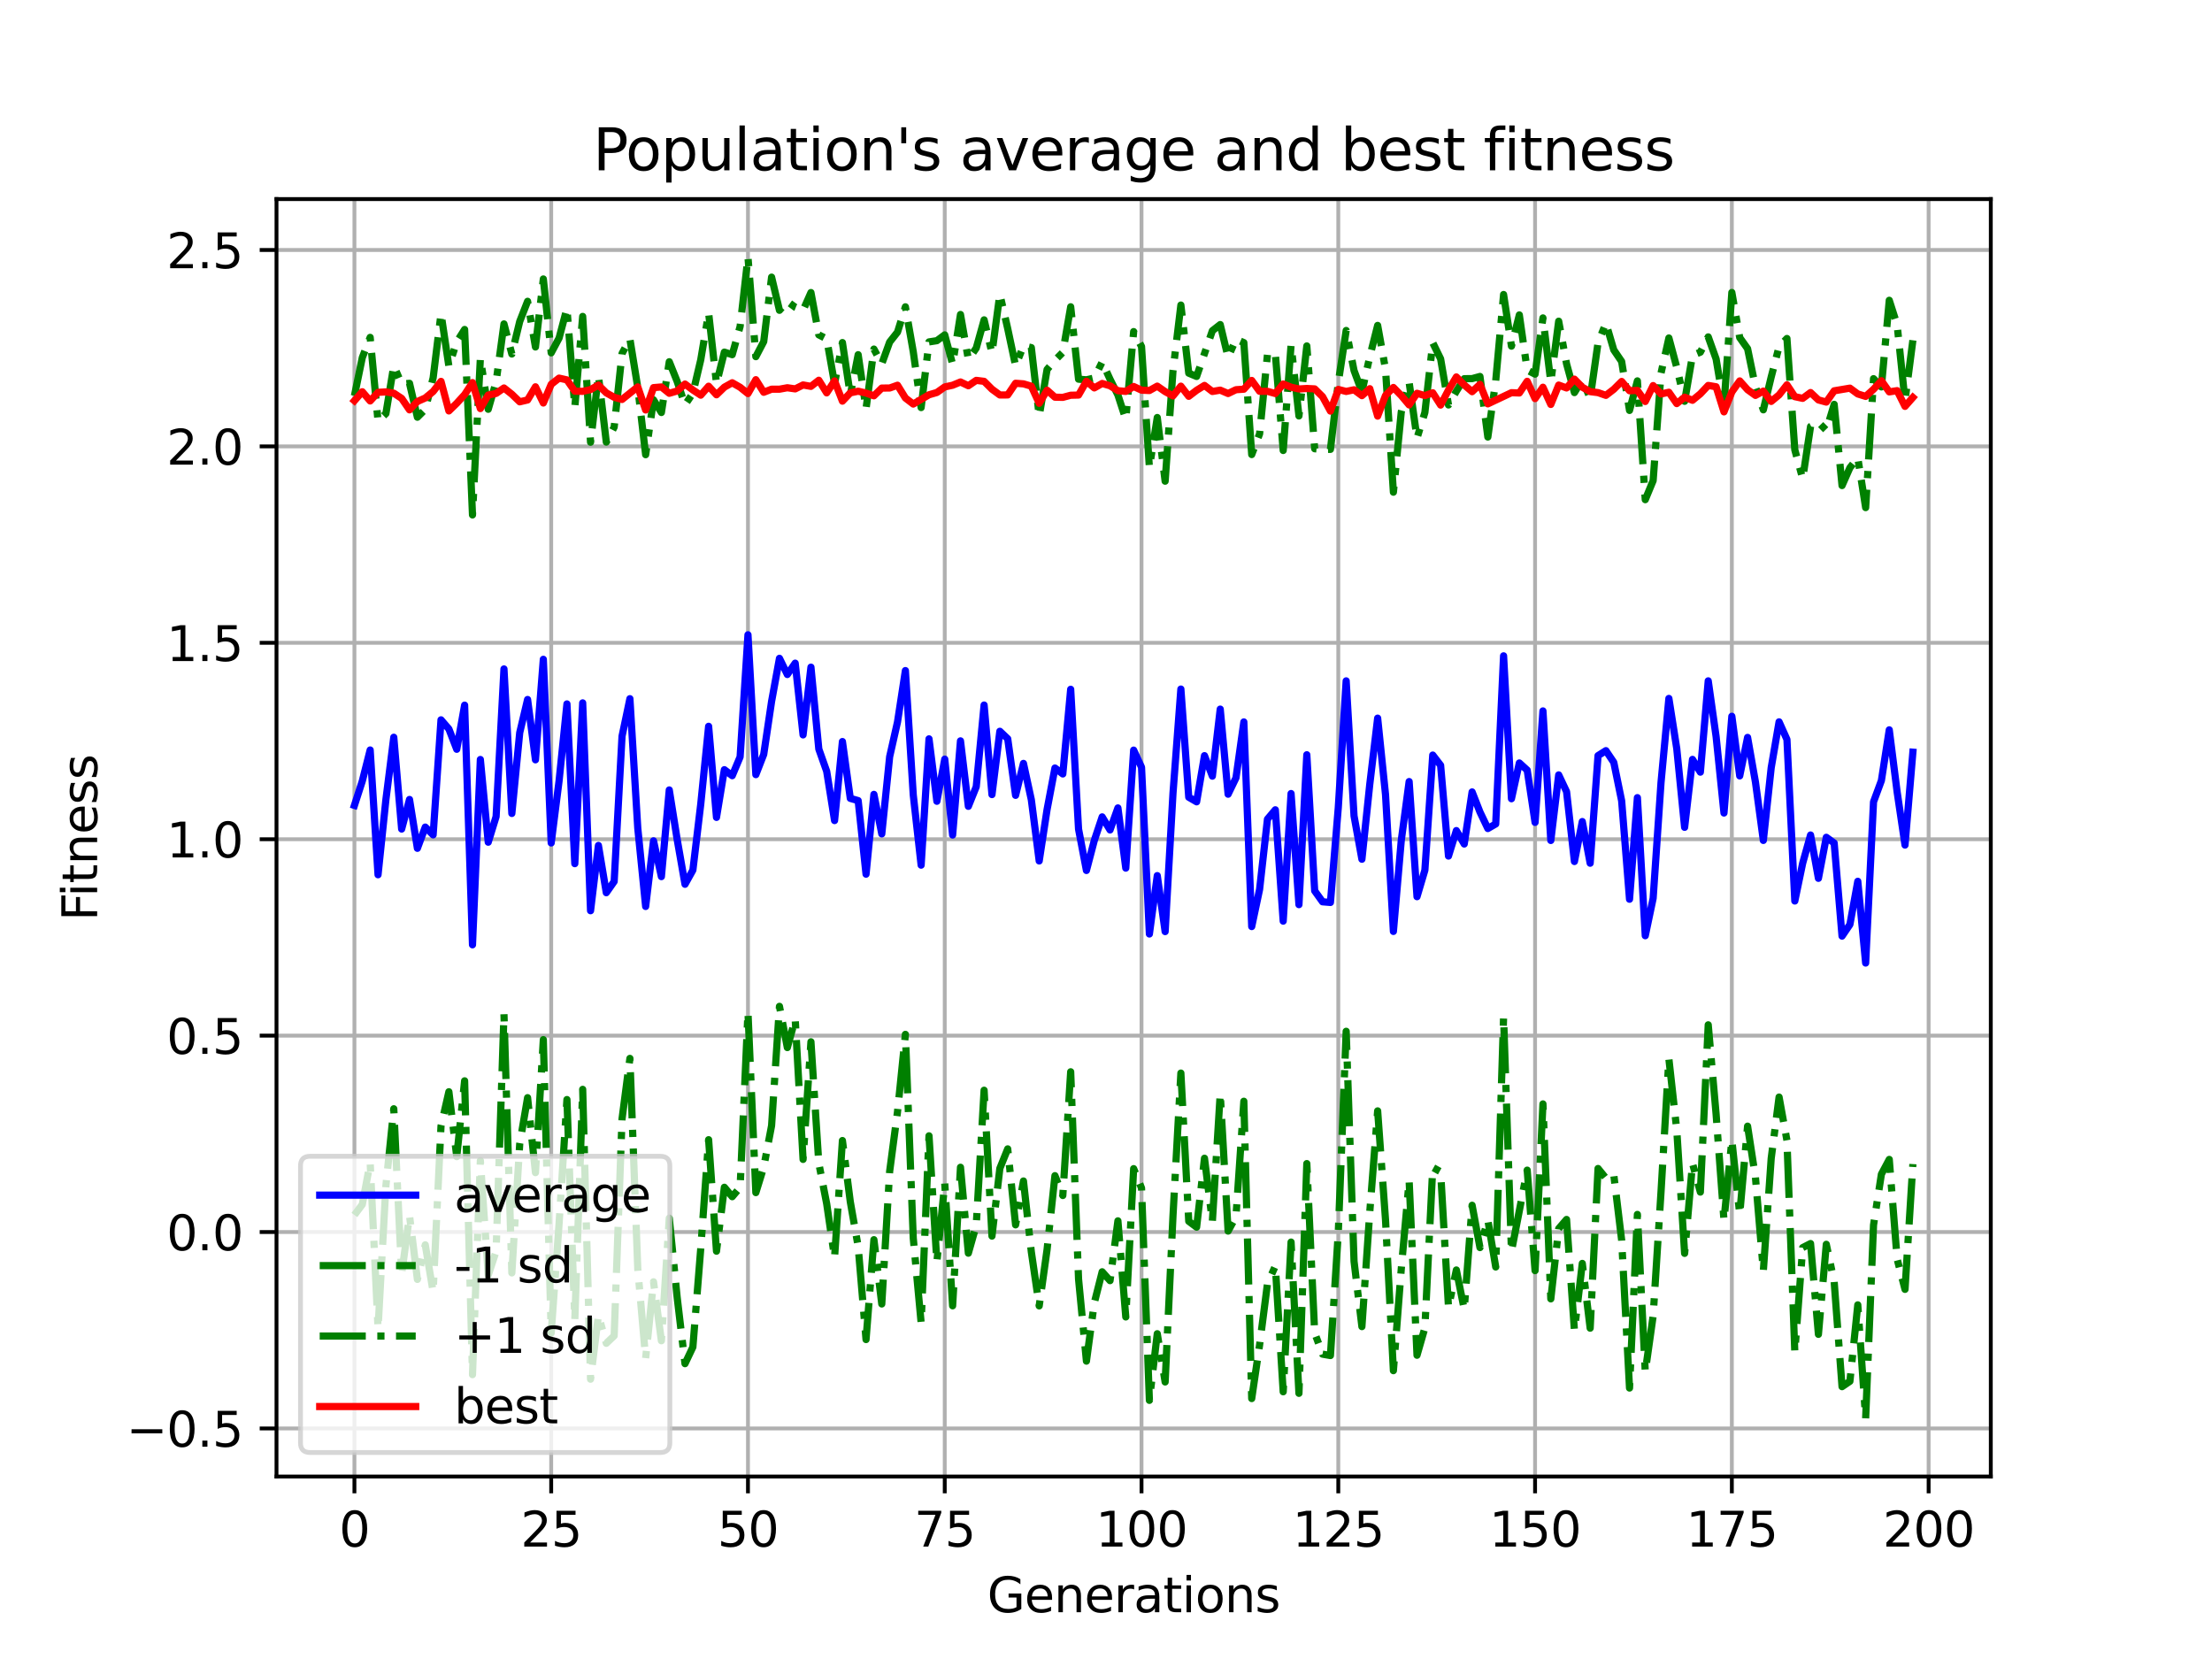 <?xml version="1.0" encoding="utf-8" standalone="no"?>
<!DOCTYPE svg PUBLIC "-//W3C//DTD SVG 1.1//EN"
  "http://www.w3.org/Graphics/SVG/1.1/DTD/svg11.dtd">
<svg xmlns:xlink="http://www.w3.org/1999/xlink" width="460.8pt" height="345.6pt" viewBox="0 0 460.8 345.6" xmlns="http://www.w3.org/2000/svg" version="1.1">
 <defs>
  <style type="text/css">*{stroke-linejoin: round; stroke-linecap: butt}</style>
 </defs>
 <g id="figure_1">
  <g id="patch_1">
   <path d="M 0 345.6 
L 460.8 345.6 
L 460.8 0 
L 0 0 
z
" style="fill: #ffffff"/>
  </g>
  <g id="axes_1">
   <g id="patch_2">
    <path d="M 57.6 307.584 
L 414.72 307.584 
L 414.72 41.472 
L 57.6 41.472 
z
" style="fill: #ffffff"/>
   </g>
   <g id="matplotlib.axis_1">
    <g id="xtick_1">
     <g id="line2d_1">
      <path d="M 73.833 307.584 
L 73.833 41.472 
" clip-path="url(#pd355f7e4d8)" style="fill: none; stroke: #b0b0b0; stroke-width: 0.8; stroke-linecap: square"/>
     </g>
     <g id="line2d_2">
      <defs>
       <path id="m910a41ddea" d="M 0 0 
L 0 3.5 
" style="stroke: #000000; stroke-width: 0.8"/>
      </defs>
      <g>
       <use xlink:href="#m910a41ddea" x="73.833" y="307.584" style="stroke: #000000; stroke-width: 0.8"/>
      </g>
     </g>
     <g id="text_1">
      <!-- 0 -->
      <g transform="translate(70.651 322.182) scale(0.1 -0.1)">
       <defs>
        <path id="DejaVuSans-30" d="M 2034 4250 
Q 1547 4250 1301 3770 
Q 1056 3291 1056 2328 
Q 1056 1369 1301 889 
Q 1547 409 2034 409 
Q 2525 409 2770 889 
Q 3016 1369 3016 2328 
Q 3016 3291 2770 3770 
Q 2525 4250 2034 4250 
z
M 2034 4750 
Q 2819 4750 3233 4129 
Q 3647 3509 3647 2328 
Q 3647 1150 3233 529 
Q 2819 -91 2034 -91 
Q 1250 -91 836 529 
Q 422 1150 422 2328 
Q 422 3509 836 4129 
Q 1250 4750 2034 4750 
z
" transform="scale(0.016)"/>
       </defs>
       <use xlink:href="#DejaVuSans-30"/>
      </g>
     </g>
    </g>
    <g id="xtick_2">
     <g id="line2d_3">
      <path d="M 114.824 307.584 
L 114.824 41.472 
" clip-path="url(#pd355f7e4d8)" style="fill: none; stroke: #b0b0b0; stroke-width: 0.8; stroke-linecap: square"/>
     </g>
     <g id="line2d_4">
      <g>
       <use xlink:href="#m910a41ddea" x="114.824" y="307.584" style="stroke: #000000; stroke-width: 0.8"/>
      </g>
     </g>
     <g id="text_2">
      <!-- 25 -->
      <g transform="translate(108.462 322.182) scale(0.1 -0.1)">
       <defs>
        <path id="DejaVuSans-32" d="M 1228 531 
L 3431 531 
L 3431 0 
L 469 0 
L 469 531 
Q 828 903 1448 1529 
Q 2069 2156 2228 2338 
Q 2531 2678 2651 2914 
Q 2772 3150 2772 3378 
Q 2772 3750 2511 3984 
Q 2250 4219 1831 4219 
Q 1534 4219 1204 4116 
Q 875 4013 500 3803 
L 500 4441 
Q 881 4594 1212 4672 
Q 1544 4750 1819 4750 
Q 2544 4750 2975 4387 
Q 3406 4025 3406 3419 
Q 3406 3131 3298 2873 
Q 3191 2616 2906 2266 
Q 2828 2175 2409 1742 
Q 1991 1309 1228 531 
z
" transform="scale(0.016)"/>
        <path id="DejaVuSans-35" d="M 691 4666 
L 3169 4666 
L 3169 4134 
L 1269 4134 
L 1269 2991 
Q 1406 3038 1543 3061 
Q 1681 3084 1819 3084 
Q 2600 3084 3056 2656 
Q 3513 2228 3513 1497 
Q 3513 744 3044 326 
Q 2575 -91 1722 -91 
Q 1428 -91 1123 -41 
Q 819 9 494 109 
L 494 744 
Q 775 591 1075 516 
Q 1375 441 1709 441 
Q 2250 441 2565 725 
Q 2881 1009 2881 1497 
Q 2881 1984 2565 2268 
Q 2250 2553 1709 2553 
Q 1456 2553 1204 2497 
Q 953 2441 691 2322 
L 691 4666 
z
" transform="scale(0.016)"/>
       </defs>
       <use xlink:href="#DejaVuSans-32"/>
       <use xlink:href="#DejaVuSans-35" x="63.623"/>
      </g>
     </g>
    </g>
    <g id="xtick_3">
     <g id="line2d_5">
      <path d="M 155.816 307.584 
L 155.816 41.472 
" clip-path="url(#pd355f7e4d8)" style="fill: none; stroke: #b0b0b0; stroke-width: 0.8; stroke-linecap: square"/>
     </g>
     <g id="line2d_6">
      <g>
       <use xlink:href="#m910a41ddea" x="155.816" y="307.584" style="stroke: #000000; stroke-width: 0.8"/>
      </g>
     </g>
     <g id="text_3">
      <!-- 50 -->
      <g transform="translate(149.454 322.182) scale(0.1 -0.1)">
       <use xlink:href="#DejaVuSans-35"/>
       <use xlink:href="#DejaVuSans-30" x="63.623"/>
      </g>
     </g>
    </g>
    <g id="xtick_4">
     <g id="line2d_7">
      <path d="M 196.808 307.584 
L 196.808 41.472 
" clip-path="url(#pd355f7e4d8)" style="fill: none; stroke: #b0b0b0; stroke-width: 0.8; stroke-linecap: square"/>
     </g>
     <g id="line2d_8">
      <g>
       <use xlink:href="#m910a41ddea" x="196.808" y="307.584" style="stroke: #000000; stroke-width: 0.8"/>
      </g>
     </g>
     <g id="text_4">
      <!-- 75 -->
      <g transform="translate(190.445 322.182) scale(0.1 -0.1)">
       <defs>
        <path id="DejaVuSans-37" d="M 525 4666 
L 3525 4666 
L 3525 4397 
L 1831 0 
L 1172 0 
L 2766 4134 
L 525 4134 
L 525 4666 
z
" transform="scale(0.016)"/>
       </defs>
       <use xlink:href="#DejaVuSans-37"/>
       <use xlink:href="#DejaVuSans-35" x="63.623"/>
      </g>
     </g>
    </g>
    <g id="xtick_5">
     <g id="line2d_9">
      <path d="M 237.8 307.584 
L 237.8 41.472 
" clip-path="url(#pd355f7e4d8)" style="fill: none; stroke: #b0b0b0; stroke-width: 0.8; stroke-linecap: square"/>
     </g>
     <g id="line2d_10">
      <g>
       <use xlink:href="#m910a41ddea" x="237.8" y="307.584" style="stroke: #000000; stroke-width: 0.8"/>
      </g>
     </g>
     <g id="text_5">
      <!-- 100 -->
      <g transform="translate(228.256 322.182) scale(0.1 -0.1)">
       <defs>
        <path id="DejaVuSans-31" d="M 794 531 
L 1825 531 
L 1825 4091 
L 703 3866 
L 703 4441 
L 1819 4666 
L 2450 4666 
L 2450 531 
L 3481 531 
L 3481 0 
L 794 0 
L 794 531 
z
" transform="scale(0.016)"/>
       </defs>
       <use xlink:href="#DejaVuSans-31"/>
       <use xlink:href="#DejaVuSans-30" x="63.623"/>
       <use xlink:href="#DejaVuSans-30" x="127.246"/>
      </g>
     </g>
    </g>
    <g id="xtick_6">
     <g id="line2d_11">
      <path d="M 278.791 307.584 
L 278.791 41.472 
" clip-path="url(#pd355f7e4d8)" style="fill: none; stroke: #b0b0b0; stroke-width: 0.8; stroke-linecap: square"/>
     </g>
     <g id="line2d_12">
      <g>
       <use xlink:href="#m910a41ddea" x="278.791" y="307.584" style="stroke: #000000; stroke-width: 0.8"/>
      </g>
     </g>
     <g id="text_6">
      <!-- 125 -->
      <g transform="translate(269.248 322.182) scale(0.1 -0.1)">
       <use xlink:href="#DejaVuSans-31"/>
       <use xlink:href="#DejaVuSans-32" x="63.623"/>
       <use xlink:href="#DejaVuSans-35" x="127.246"/>
      </g>
     </g>
    </g>
    <g id="xtick_7">
     <g id="line2d_13">
      <path d="M 319.783 307.584 
L 319.783 41.472 
" clip-path="url(#pd355f7e4d8)" style="fill: none; stroke: #b0b0b0; stroke-width: 0.8; stroke-linecap: square"/>
     </g>
     <g id="line2d_14">
      <g>
       <use xlink:href="#m910a41ddea" x="319.783" y="307.584" style="stroke: #000000; stroke-width: 0.8"/>
      </g>
     </g>
     <g id="text_7">
      <!-- 150 -->
      <g transform="translate(310.239 322.182) scale(0.1 -0.1)">
       <use xlink:href="#DejaVuSans-31"/>
       <use xlink:href="#DejaVuSans-35" x="63.623"/>
       <use xlink:href="#DejaVuSans-30" x="127.246"/>
      </g>
     </g>
    </g>
    <g id="xtick_8">
     <g id="line2d_15">
      <path d="M 360.775 307.584 
L 360.775 41.472 
" clip-path="url(#pd355f7e4d8)" style="fill: none; stroke: #b0b0b0; stroke-width: 0.8; stroke-linecap: square"/>
     </g>
     <g id="line2d_16">
      <g>
       <use xlink:href="#m910a41ddea" x="360.775" y="307.584" style="stroke: #000000; stroke-width: 0.8"/>
      </g>
     </g>
     <g id="text_8">
      <!-- 175 -->
      <g transform="translate(351.231 322.182) scale(0.1 -0.1)">
       <use xlink:href="#DejaVuSans-31"/>
       <use xlink:href="#DejaVuSans-37" x="63.623"/>
       <use xlink:href="#DejaVuSans-35" x="127.246"/>
      </g>
     </g>
    </g>
    <g id="xtick_9">
     <g id="line2d_17">
      <path d="M 401.767 307.584 
L 401.767 41.472 
" clip-path="url(#pd355f7e4d8)" style="fill: none; stroke: #b0b0b0; stroke-width: 0.8; stroke-linecap: square"/>
     </g>
     <g id="line2d_18">
      <g>
       <use xlink:href="#m910a41ddea" x="401.767" y="307.584" style="stroke: #000000; stroke-width: 0.8"/>
      </g>
     </g>
     <g id="text_9">
      <!-- 200 -->
      <g transform="translate(392.223 322.182) scale(0.1 -0.1)">
       <use xlink:href="#DejaVuSans-32"/>
       <use xlink:href="#DejaVuSans-30" x="63.623"/>
       <use xlink:href="#DejaVuSans-30" x="127.246"/>
      </g>
     </g>
    </g>
    <g id="text_10">
     <!-- Generations -->
     <g transform="translate(205.662 335.861) scale(0.1 -0.1)">
      <defs>
       <path id="DejaVuSans-47" d="M 3809 666 
L 3809 1919 
L 2778 1919 
L 2778 2438 
L 4434 2438 
L 4434 434 
Q 4069 175 3628 42 
Q 3188 -91 2688 -91 
Q 1594 -91 976 548 
Q 359 1188 359 2328 
Q 359 3472 976 4111 
Q 1594 4750 2688 4750 
Q 3144 4750 3555 4637 
Q 3966 4525 4313 4306 
L 4313 3634 
Q 3963 3931 3569 4081 
Q 3175 4231 2741 4231 
Q 1884 4231 1454 3753 
Q 1025 3275 1025 2328 
Q 1025 1384 1454 906 
Q 1884 428 2741 428 
Q 3075 428 3337 486 
Q 3600 544 3809 666 
z
" transform="scale(0.016)"/>
       <path id="DejaVuSans-65" d="M 3597 1894 
L 3597 1613 
L 953 1613 
Q 991 1019 1311 708 
Q 1631 397 2203 397 
Q 2534 397 2845 478 
Q 3156 559 3463 722 
L 3463 178 
Q 3153 47 2828 -22 
Q 2503 -91 2169 -91 
Q 1331 -91 842 396 
Q 353 884 353 1716 
Q 353 2575 817 3079 
Q 1281 3584 2069 3584 
Q 2775 3584 3186 3129 
Q 3597 2675 3597 1894 
z
M 3022 2063 
Q 3016 2534 2758 2815 
Q 2500 3097 2075 3097 
Q 1594 3097 1305 2825 
Q 1016 2553 972 2059 
L 3022 2063 
z
" transform="scale(0.016)"/>
       <path id="DejaVuSans-6e" d="M 3513 2113 
L 3513 0 
L 2938 0 
L 2938 2094 
Q 2938 2591 2744 2837 
Q 2550 3084 2163 3084 
Q 1697 3084 1428 2787 
Q 1159 2491 1159 1978 
L 1159 0 
L 581 0 
L 581 3500 
L 1159 3500 
L 1159 2956 
Q 1366 3272 1645 3428 
Q 1925 3584 2291 3584 
Q 2894 3584 3203 3211 
Q 3513 2838 3513 2113 
z
" transform="scale(0.016)"/>
       <path id="DejaVuSans-72" d="M 2631 2963 
Q 2534 3019 2420 3045 
Q 2306 3072 2169 3072 
Q 1681 3072 1420 2755 
Q 1159 2438 1159 1844 
L 1159 0 
L 581 0 
L 581 3500 
L 1159 3500 
L 1159 2956 
Q 1341 3275 1631 3429 
Q 1922 3584 2338 3584 
Q 2397 3584 2469 3576 
Q 2541 3569 2628 3553 
L 2631 2963 
z
" transform="scale(0.016)"/>
       <path id="DejaVuSans-61" d="M 2194 1759 
Q 1497 1759 1228 1600 
Q 959 1441 959 1056 
Q 959 750 1161 570 
Q 1363 391 1709 391 
Q 2188 391 2477 730 
Q 2766 1069 2766 1631 
L 2766 1759 
L 2194 1759 
z
M 3341 1997 
L 3341 0 
L 2766 0 
L 2766 531 
Q 2569 213 2275 61 
Q 1981 -91 1556 -91 
Q 1019 -91 701 211 
Q 384 513 384 1019 
Q 384 1609 779 1909 
Q 1175 2209 1959 2209 
L 2766 2209 
L 2766 2266 
Q 2766 2663 2505 2880 
Q 2244 3097 1772 3097 
Q 1472 3097 1187 3025 
Q 903 2953 641 2809 
L 641 3341 
Q 956 3463 1253 3523 
Q 1550 3584 1831 3584 
Q 2591 3584 2966 3190 
Q 3341 2797 3341 1997 
z
" transform="scale(0.016)"/>
       <path id="DejaVuSans-74" d="M 1172 4494 
L 1172 3500 
L 2356 3500 
L 2356 3053 
L 1172 3053 
L 1172 1153 
Q 1172 725 1289 603 
Q 1406 481 1766 481 
L 2356 481 
L 2356 0 
L 1766 0 
Q 1100 0 847 248 
Q 594 497 594 1153 
L 594 3053 
L 172 3053 
L 172 3500 
L 594 3500 
L 594 4494 
L 1172 4494 
z
" transform="scale(0.016)"/>
       <path id="DejaVuSans-69" d="M 603 3500 
L 1178 3500 
L 1178 0 
L 603 0 
L 603 3500 
z
M 603 4863 
L 1178 4863 
L 1178 4134 
L 603 4134 
L 603 4863 
z
" transform="scale(0.016)"/>
       <path id="DejaVuSans-6f" d="M 1959 3097 
Q 1497 3097 1228 2736 
Q 959 2375 959 1747 
Q 959 1119 1226 758 
Q 1494 397 1959 397 
Q 2419 397 2687 759 
Q 2956 1122 2956 1747 
Q 2956 2369 2687 2733 
Q 2419 3097 1959 3097 
z
M 1959 3584 
Q 2709 3584 3137 3096 
Q 3566 2609 3566 1747 
Q 3566 888 3137 398 
Q 2709 -91 1959 -91 
Q 1206 -91 779 398 
Q 353 888 353 1747 
Q 353 2609 779 3096 
Q 1206 3584 1959 3584 
z
" transform="scale(0.016)"/>
       <path id="DejaVuSans-73" d="M 2834 3397 
L 2834 2853 
Q 2591 2978 2328 3040 
Q 2066 3103 1784 3103 
Q 1356 3103 1142 2972 
Q 928 2841 928 2578 
Q 928 2378 1081 2264 
Q 1234 2150 1697 2047 
L 1894 2003 
Q 2506 1872 2764 1633 
Q 3022 1394 3022 966 
Q 3022 478 2636 193 
Q 2250 -91 1575 -91 
Q 1294 -91 989 -36 
Q 684 19 347 128 
L 347 722 
Q 666 556 975 473 
Q 1284 391 1588 391 
Q 1994 391 2212 530 
Q 2431 669 2431 922 
Q 2431 1156 2273 1281 
Q 2116 1406 1581 1522 
L 1381 1569 
Q 847 1681 609 1914 
Q 372 2147 372 2553 
Q 372 3047 722 3315 
Q 1072 3584 1716 3584 
Q 2034 3584 2315 3537 
Q 2597 3491 2834 3397 
z
" transform="scale(0.016)"/>
      </defs>
      <use xlink:href="#DejaVuSans-47"/>
      <use xlink:href="#DejaVuSans-65" x="77.49"/>
      <use xlink:href="#DejaVuSans-6e" x="139.014"/>
      <use xlink:href="#DejaVuSans-65" x="202.393"/>
      <use xlink:href="#DejaVuSans-72" x="263.916"/>
      <use xlink:href="#DejaVuSans-61" x="305.029"/>
      <use xlink:href="#DejaVuSans-74" x="366.309"/>
      <use xlink:href="#DejaVuSans-69" x="405.518"/>
      <use xlink:href="#DejaVuSans-6f" x="433.301"/>
      <use xlink:href="#DejaVuSans-6e" x="494.482"/>
      <use xlink:href="#DejaVuSans-73" x="557.861"/>
     </g>
    </g>
   </g>
   <g id="matplotlib.axis_2">
    <g id="ytick_1">
     <g id="line2d_19">
      <path d="M 57.6 297.574 
L 414.72 297.574 
" clip-path="url(#pd355f7e4d8)" style="fill: none; stroke: #b0b0b0; stroke-width: 0.8; stroke-linecap: square"/>
     </g>
     <g id="line2d_20">
      <defs>
       <path id="m5f9dbdb639" d="M 0 0 
L -3.5 0 
" style="stroke: #000000; stroke-width: 0.8"/>
      </defs>
      <g>
       <use xlink:href="#m5f9dbdb639" x="57.6" y="297.574" style="stroke: #000000; stroke-width: 0.8"/>
      </g>
     </g>
     <g id="text_11">
      <!-- −0.5 -->
      <g transform="translate(26.317 301.373) scale(0.1 -0.1)">
       <defs>
        <path id="DejaVuSans-2212" d="M 678 2272 
L 4684 2272 
L 4684 1741 
L 678 1741 
L 678 2272 
z
" transform="scale(0.016)"/>
        <path id="DejaVuSans-2e" d="M 684 794 
L 1344 794 
L 1344 0 
L 684 0 
L 684 794 
z
" transform="scale(0.016)"/>
       </defs>
       <use xlink:href="#DejaVuSans-2212"/>
       <use xlink:href="#DejaVuSans-30" x="83.789"/>
       <use xlink:href="#DejaVuSans-2e" x="147.412"/>
       <use xlink:href="#DejaVuSans-35" x="179.199"/>
      </g>
     </g>
    </g>
    <g id="ytick_2">
     <g id="line2d_21">
      <path d="M 57.6 256.658 
L 414.72 256.658 
" clip-path="url(#pd355f7e4d8)" style="fill: none; stroke: #b0b0b0; stroke-width: 0.8; stroke-linecap: square"/>
     </g>
     <g id="line2d_22">
      <g>
       <use xlink:href="#m5f9dbdb639" x="57.6" y="256.658" style="stroke: #000000; stroke-width: 0.8"/>
      </g>
     </g>
     <g id="text_12">
      <!-- 0.0 -->
      <g transform="translate(34.697 260.457) scale(0.1 -0.1)">
       <use xlink:href="#DejaVuSans-30"/>
       <use xlink:href="#DejaVuSans-2e" x="63.623"/>
       <use xlink:href="#DejaVuSans-30" x="95.41"/>
      </g>
     </g>
    </g>
    <g id="ytick_3">
     <g id="line2d_23">
      <path d="M 57.6 215.741 
L 414.72 215.741 
" clip-path="url(#pd355f7e4d8)" style="fill: none; stroke: #b0b0b0; stroke-width: 0.8; stroke-linecap: square"/>
     </g>
     <g id="line2d_24">
      <g>
       <use xlink:href="#m5f9dbdb639" x="57.6" y="215.741" style="stroke: #000000; stroke-width: 0.8"/>
      </g>
     </g>
     <g id="text_13">
      <!-- 0.5 -->
      <g transform="translate(34.697 219.541) scale(0.1 -0.1)">
       <use xlink:href="#DejaVuSans-30"/>
       <use xlink:href="#DejaVuSans-2e" x="63.623"/>
       <use xlink:href="#DejaVuSans-35" x="95.41"/>
      </g>
     </g>
    </g>
    <g id="ytick_4">
     <g id="line2d_25">
      <path d="M 57.6 174.825 
L 414.72 174.825 
" clip-path="url(#pd355f7e4d8)" style="fill: none; stroke: #b0b0b0; stroke-width: 0.8; stroke-linecap: square"/>
     </g>
     <g id="line2d_26">
      <g>
       <use xlink:href="#m5f9dbdb639" x="57.6" y="174.825" style="stroke: #000000; stroke-width: 0.8"/>
      </g>
     </g>
     <g id="text_14">
      <!-- 1.0 -->
      <g transform="translate(34.697 178.624) scale(0.1 -0.1)">
       <use xlink:href="#DejaVuSans-31"/>
       <use xlink:href="#DejaVuSans-2e" x="63.623"/>
       <use xlink:href="#DejaVuSans-30" x="95.41"/>
      </g>
     </g>
    </g>
    <g id="ytick_5">
     <g id="line2d_27">
      <path d="M 57.6 133.909 
L 414.72 133.909 
" clip-path="url(#pd355f7e4d8)" style="fill: none; stroke: #b0b0b0; stroke-width: 0.8; stroke-linecap: square"/>
     </g>
     <g id="line2d_28">
      <g>
       <use xlink:href="#m5f9dbdb639" x="57.6" y="133.909" style="stroke: #000000; stroke-width: 0.8"/>
      </g>
     </g>
     <g id="text_15">
      <!-- 1.5 -->
      <g transform="translate(34.697 137.708) scale(0.1 -0.1)">
       <use xlink:href="#DejaVuSans-31"/>
       <use xlink:href="#DejaVuSans-2e" x="63.623"/>
       <use xlink:href="#DejaVuSans-35" x="95.41"/>
      </g>
     </g>
    </g>
    <g id="ytick_6">
     <g id="line2d_29">
      <path d="M 57.6 92.992 
L 414.72 92.992 
" clip-path="url(#pd355f7e4d8)" style="fill: none; stroke: #b0b0b0; stroke-width: 0.8; stroke-linecap: square"/>
     </g>
     <g id="line2d_30">
      <g>
       <use xlink:href="#m5f9dbdb639" x="57.6" y="92.992" style="stroke: #000000; stroke-width: 0.8"/>
      </g>
     </g>
     <g id="text_16">
      <!-- 2.0 -->
      <g transform="translate(34.697 96.792) scale(0.1 -0.1)">
       <use xlink:href="#DejaVuSans-32"/>
       <use xlink:href="#DejaVuSans-2e" x="63.623"/>
       <use xlink:href="#DejaVuSans-30" x="95.41"/>
      </g>
     </g>
    </g>
    <g id="ytick_7">
     <g id="line2d_31">
      <path d="M 57.6 52.076 
L 414.72 52.076 
" clip-path="url(#pd355f7e4d8)" style="fill: none; stroke: #b0b0b0; stroke-width: 0.8; stroke-linecap: square"/>
     </g>
     <g id="line2d_32">
      <g>
       <use xlink:href="#m5f9dbdb639" x="57.6" y="52.076" style="stroke: #000000; stroke-width: 0.8"/>
      </g>
     </g>
     <g id="text_17">
      <!-- 2.5 -->
      <g transform="translate(34.697 55.875) scale(0.1 -0.1)">
       <use xlink:href="#DejaVuSans-32"/>
       <use xlink:href="#DejaVuSans-2e" x="63.623"/>
       <use xlink:href="#DejaVuSans-35" x="95.41"/>
      </g>
     </g>
    </g>
    <g id="text_18">
     <!-- Fitness -->
     <g transform="translate(20.238 191.845) rotate(-90) scale(0.1 -0.1)">
      <defs>
       <path id="DejaVuSans-46" d="M 628 4666 
L 3309 4666 
L 3309 4134 
L 1259 4134 
L 1259 2759 
L 3109 2759 
L 3109 2228 
L 1259 2228 
L 1259 0 
L 628 0 
L 628 4666 
z
" transform="scale(0.016)"/>
      </defs>
      <use xlink:href="#DejaVuSans-46"/>
      <use xlink:href="#DejaVuSans-69" x="50.27"/>
      <use xlink:href="#DejaVuSans-74" x="78.053"/>
      <use xlink:href="#DejaVuSans-6e" x="117.262"/>
      <use xlink:href="#DejaVuSans-65" x="180.641"/>
      <use xlink:href="#DejaVuSans-73" x="242.164"/>
      <use xlink:href="#DejaVuSans-73" x="294.264"/>
     </g>
    </g>
   </g>
   <g id="line2d_33">
    <path d="M 73.833 167.779 
L 75.472 162.707 
L 77.112 156.237 
L 78.752 182.227 
L 80.391 166.567 
L 82.031 153.586 
L 83.671 172.706 
L 85.31 166.543 
L 86.95 176.717 
L 88.59 172.298 
L 90.229 173.918 
L 91.869 149.955 
L 93.509 151.859 
L 95.148 156.088 
L 96.788 146.896 
L 98.428 196.819 
L 100.067 158.218 
L 101.707 175.445 
L 103.347 170.105 
L 104.986 139.354 
L 106.626 169.455 
L 108.266 152.635 
L 109.905 145.718 
L 111.545 158.282 
L 113.185 137.347 
L 114.824 175.601 
L 116.464 162.676 
L 118.104 146.642 
L 119.743 179.916 
L 121.383 146.424 
L 123.023 189.719 
L 124.662 176.124 
L 126.302 185.966 
L 127.942 183.622 
L 129.581 153.363 
L 131.221 145.551 
L 132.861 172.539 
L 134.5 188.832 
L 136.14 175.157 
L 137.78 182.616 
L 139.42 164.562 
L 141.059 174.826 
L 142.699 184.209 
L 144.339 181.261 
L 145.978 167.528 
L 147.618 151.303 
L 149.258 170.275 
L 150.897 160.342 
L 152.537 161.591 
L 154.177 157.677 
L 155.816 132.237 
L 157.456 161.37 
L 159.096 157.153 
L 160.735 146.111 
L 162.375 137.141 
L 164.015 140.511 
L 165.654 138.15 
L 167.294 153.091 
L 168.934 138.984 
L 170.573 156.04 
L 172.213 160.677 
L 173.853 170.938 
L 175.492 154.478 
L 177.132 166.313 
L 178.772 166.78 
L 180.411 182.104 
L 182.051 165.485 
L 183.691 173.716 
L 185.33 157.642 
L 186.97 150.384 
L 188.61 139.696 
L 190.249 165.602 
L 191.889 180.226 
L 193.529 153.919 
L 195.168 166.92 
L 196.808 158.146 
L 198.448 173.952 
L 200.087 154.337 
L 201.727 167.972 
L 203.367 163.892 
L 205.006 146.874 
L 206.646 165.528 
L 208.286 152.339 
L 209.925 153.897 
L 211.565 165.683 
L 213.205 159.033 
L 214.844 166.599 
L 216.484 179.351 
L 218.124 168.639 
L 219.763 159.993 
L 221.403 161.227 
L 223.043 143.592 
L 224.682 172.724 
L 226.322 181.333 
L 227.962 175.084 
L 229.601 170.17 
L 231.241 172.893 
L 232.881 168.306 
L 234.52 180.841 
L 236.16 156.265 
L 237.8 159.839 
L 239.439 194.567 
L 241.079 182.407 
L 242.719 194.065 
L 244.358 165.208 
L 245.998 143.547 
L 247.638 166.075 
L 249.277 167.031 
L 250.917 157.419 
L 252.557 161.684 
L 254.196 147.723 
L 255.836 165.446 
L 257.476 162.043 
L 259.115 150.392 
L 260.755 193.018 
L 262.395 185.277 
L 264.034 170.644 
L 265.674 168.696 
L 267.314 191.888 
L 268.953 165.31 
L 270.593 188.453 
L 272.233 157.23 
L 273.872 185.575 
L 275.512 187.862 
L 277.152 187.997 
L 278.791 168.204 
L 280.431 141.838 
L 282.071 169.971 
L 283.71 178.994 
L 285.35 163.369 
L 286.99 149.602 
L 288.629 165.528 
L 290.269 194.033 
L 291.909 175.083 
L 293.548 162.814 
L 295.188 186.796 
L 296.828 181.273 
L 298.467 157.294 
L 300.107 159.425 
L 301.747 178.332 
L 303.386 173.027 
L 305.026 175.822 
L 306.666 164.975 
L 308.305 169.158 
L 309.945 172.596 
L 311.585 171.643 
L 313.224 136.624 
L 314.864 166.39 
L 316.504 158.94 
L 318.143 160.432 
L 319.783 171.319 
L 321.423 148.099 
L 323.062 175.084 
L 324.702 161.428 
L 326.342 164.908 
L 327.981 179.466 
L 329.621 171.147 
L 331.261 179.823 
L 332.9 157.411 
L 334.54 156.377 
L 336.18 158.814 
L 337.82 166.829 
L 339.459 187.327 
L 341.099 166.166 
L 342.739 194.928 
L 344.378 187.131 
L 346.018 163.027 
L 347.658 145.498 
L 349.297 155.931 
L 350.937 172.347 
L 352.577 158.198 
L 354.216 160.851 
L 355.856 141.835 
L 357.496 153.44 
L 359.135 169.365 
L 360.775 149.217 
L 362.415 161.636 
L 364.054 153.617 
L 365.694 162.937 
L 367.334 175.077 
L 368.973 159.926 
L 370.613 150.375 
L 372.253 154.043 
L 373.892 187.696 
L 375.532 179.809 
L 377.172 173.949 
L 378.811 182.97 
L 380.451 174.427 
L 382.091 175.616 
L 383.73 195.009 
L 385.37 192.593 
L 387.01 183.593 
L 388.649 200.617 
L 390.289 167.046 
L 391.929 162.603 
L 393.568 152.042 
L 395.208 164.983 
L 396.848 176.042 
L 398.487 156.695 
L 398.487 156.695 
" clip-path="url(#pd355f7e4d8)" style="fill: none; stroke: #0000ff; stroke-width: 1.5; stroke-linecap: square"/>
   </g>
   <g id="line2d_34">
    <path d="M 73.833 253.105 
L 75.472 250.921 
L 77.112 242.196 
L 78.752 276.718 
L 80.391 246.977 
L 82.031 230.976 
L 83.671 265.404 
L 85.31 253.232 
L 86.95 266.52 
L 88.59 259.322 
L 90.229 269.118 
L 91.869 234.578 
L 93.509 227.431 
L 95.148 240.95 
L 96.788 225.156 
L 98.428 286.365 
L 100.067 241.778 
L 101.707 265.629 
L 103.347 260.661 
L 104.986 211.231 
L 106.626 265.168 
L 108.266 238.299 
L 109.905 228.667 
L 111.545 244.281 
L 113.185 216.578 
L 114.824 277.696 
L 116.464 254.916 
L 118.104 229.057 
L 119.743 274.984 
L 121.383 226.932 
L 123.023 287.312 
L 124.662 274.011 
L 126.302 279.833 
L 127.942 278.27 
L 129.581 233.087 
L 131.221 220.485 
L 132.861 264.339 
L 134.5 282.943 
L 136.14 267.022 
L 137.78 279.301 
L 139.42 253.766 
L 141.059 270.204 
L 142.699 284.077 
L 144.339 280.617 
L 145.978 260.101 
L 147.618 237.419 
L 149.258 260.645 
L 150.897 247.33 
L 152.537 249.296 
L 154.177 247.343 
L 155.816 210.906 
L 157.456 248.442 
L 159.096 243.146 
L 160.735 234.489 
L 162.375 209.639 
L 164.015 218.23 
L 165.654 212.291 
L 167.294 241.522 
L 168.934 217.024 
L 170.573 242.321 
L 172.213 250.756 
L 173.853 261.979 
L 175.492 237.595 
L 177.132 250.351 
L 178.772 259.669 
L 180.411 279.055 
L 182.051 258.249 
L 183.691 271.64 
L 185.33 244.025 
L 186.97 231.585 
L 188.61 215.477 
L 190.249 257.929 
L 191.889 275.544 
L 193.529 236.613 
L 195.168 262.87 
L 196.808 246.531 
L 198.448 272.023 
L 200.087 243.163 
L 201.727 261.06 
L 203.367 255.268 
L 205.006 227.115 
L 206.646 257.502 
L 208.286 243.402 
L 209.925 239.332 
L 211.565 255.159 
L 213.205 246.021 
L 214.844 260.787 
L 216.484 272.041 
L 218.124 260.309 
L 219.763 244.913 
L 221.403 249.044 
L 223.043 223.274 
L 224.682 266.458 
L 226.322 283.547 
L 227.962 271.417 
L 229.601 264.935 
L 231.241 266.78 
L 232.881 254.326 
L 234.52 274.344 
L 236.16 243.452 
L 237.8 247.491 
L 239.439 291.719 
L 241.079 277.839 
L 242.719 287.889 
L 244.358 253.214 
L 245.998 223.543 
L 247.638 254.413 
L 249.277 255.643 
L 250.917 241.283 
L 252.557 254.471 
L 254.196 227.834 
L 255.836 256.455 
L 257.476 253.431 
L 259.115 229.409 
L 260.755 291.346 
L 262.395 280.174 
L 264.034 267.426 
L 265.674 263.727 
L 267.314 289.932 
L 268.953 258.747 
L 270.593 290.255 
L 272.233 242.396 
L 273.872 277.672 
L 275.512 282.096 
L 277.152 282.384 
L 278.791 256.709 
L 280.431 214.834 
L 282.071 262.748 
L 283.71 276.356 
L 285.35 252.45 
L 286.99 231.418 
L 288.629 254.125 
L 290.269 285.534 
L 291.909 264.342 
L 293.548 245.964 
L 295.188 282.323 
L 296.828 276.621 
L 298.467 243.191 
L 300.107 244.098 
L 301.747 272.302 
L 303.386 264.56 
L 305.026 272.755 
L 306.666 251.079 
L 308.305 259.893 
L 309.945 254.152 
L 311.585 263.933 
L 313.224 211.894 
L 314.864 260.674 
L 318.143 243.761 
L 319.783 264.697 
L 321.423 229.969 
L 323.062 270.577 
L 324.702 255.946 
L 326.342 254.035 
L 327.981 277.147 
L 329.621 263.19 
L 331.261 276.684 
L 332.9 243.417 
L 334.54 245.442 
L 336.18 244.733 
L 337.82 258.355 
L 339.459 289.154 
L 341.099 252.988 
L 342.739 285.764 
L 344.378 274.139 
L 346.018 248.321 
L 347.658 220.59 
L 349.297 235.351 
L 350.937 261.098 
L 352.577 242.36 
L 354.216 248.335 
L 355.856 213.49 
L 357.496 232.101 
L 359.135 254.209 
L 360.775 237.507 
L 362.415 252.943 
L 364.054 234.6 
L 365.694 245.271 
L 367.334 264.78 
L 368.973 241.32 
L 370.613 228.539 
L 372.253 237.574 
L 373.892 281.686 
L 375.532 259.898 
L 377.172 259.055 
L 378.811 277.966 
L 380.451 259.211 
L 382.091 267.001 
L 383.73 288.867 
L 385.37 287.748 
L 387.01 271.827 
L 388.649 295.488 
L 390.289 255.209 
L 391.929 244.604 
L 393.568 241.529 
L 395.208 262.277 
L 396.848 268.599 
L 398.487 242.5 
L 398.487 242.5 
" clip-path="url(#pd355f7e4d8)" style="fill: none; stroke-dasharray: 9.6,2.4,1.5,2.4; stroke-dashoffset: 0; stroke: #008000; stroke-width: 1.5"/>
   </g>
   <g id="line2d_35">
    <path d="M 73.833 82.453 
L 75.472 74.493 
L 77.112 70.279 
L 78.752 87.735 
L 80.391 86.156 
L 82.031 76.196 
L 83.671 80.008 
L 85.31 79.853 
L 86.95 86.913 
L 88.59 85.273 
L 90.229 78.719 
L 91.869 65.332 
L 93.509 76.287 
L 95.148 71.227 
L 96.788 68.636 
L 98.428 107.272 
L 100.067 74.659 
L 101.707 85.261 
L 103.347 79.549 
L 104.986 67.478 
L 106.626 73.743 
L 108.266 66.972 
L 109.905 62.769 
L 111.545 72.282 
L 113.185 58.115 
L 114.824 73.506 
L 116.464 70.435 
L 118.104 64.227 
L 119.743 84.848 
L 121.383 65.916 
L 123.023 92.127 
L 124.662 78.237 
L 126.302 92.099 
L 127.942 88.974 
L 129.581 73.64 
L 131.221 70.616 
L 132.861 80.74 
L 134.5 94.721 
L 136.14 83.291 
L 137.78 85.932 
L 139.42 75.358 
L 141.059 79.447 
L 142.699 84.341 
L 144.339 81.905 
L 145.978 74.955 
L 147.618 65.188 
L 149.258 79.905 
L 150.897 73.355 
L 152.537 73.886 
L 154.177 68.011 
L 155.816 53.568 
L 157.456 74.299 
L 159.096 71.161 
L 160.735 57.733 
L 162.375 64.644 
L 164.015 62.791 
L 165.654 64.008 
L 167.294 64.659 
L 168.934 60.943 
L 170.573 69.758 
L 172.213 70.598 
L 173.853 79.896 
L 175.492 71.362 
L 177.132 82.275 
L 178.772 73.89 
L 180.411 85.153 
L 182.051 72.721 
L 183.691 75.793 
L 185.33 71.259 
L 186.97 69.182 
L 188.61 63.914 
L 190.249 73.274 
L 191.889 84.907 
L 193.529 71.224 
L 195.168 70.97 
L 196.808 69.76 
L 198.448 75.881 
L 200.087 65.512 
L 201.727 74.883 
L 203.367 72.516 
L 205.006 66.632 
L 206.646 73.555 
L 208.286 61.276 
L 209.925 68.461 
L 211.565 76.206 
L 213.205 72.044 
L 214.844 72.411 
L 216.484 86.661 
L 218.124 76.968 
L 219.763 75.073 
L 221.403 73.409 
L 223.043 63.91 
L 224.682 78.99 
L 226.322 79.12 
L 227.962 78.75 
L 229.601 75.406 
L 231.241 79.007 
L 232.881 82.286 
L 234.52 87.338 
L 236.16 69.077 
L 237.8 72.188 
L 239.439 97.415 
L 241.079 86.975 
L 242.719 100.242 
L 244.358 77.203 
L 245.998 63.551 
L 247.638 77.738 
L 249.277 78.419 
L 252.557 68.896 
L 254.196 67.612 
L 255.836 74.437 
L 257.476 70.655 
L 259.115 71.375 
L 260.755 94.691 
L 262.395 90.381 
L 264.034 73.862 
L 265.674 73.665 
L 267.314 93.844 
L 268.953 71.873 
L 270.593 86.65 
L 272.233 72.064 
L 273.872 93.479 
L 275.512 93.628 
L 277.152 93.609 
L 278.791 79.7 
L 280.431 68.842 
L 282.071 77.195 
L 283.71 81.631 
L 285.35 74.289 
L 286.99 67.787 
L 288.629 76.931 
L 290.269 102.531 
L 291.909 85.825 
L 293.548 79.664 
L 295.188 91.269 
L 296.828 85.926 
L 298.467 71.397 
L 300.107 74.753 
L 301.747 84.361 
L 303.386 81.493 
L 305.026 78.889 
L 306.666 78.872 
L 308.305 78.424 
L 309.945 91.041 
L 311.585 79.352 
L 313.224 61.353 
L 314.864 72.107 
L 316.504 65.601 
L 318.143 77.104 
L 319.783 77.942 
L 321.423 66.229 
L 323.062 79.591 
L 324.702 66.911 
L 326.342 75.781 
L 327.981 81.785 
L 329.621 79.104 
L 331.261 82.961 
L 332.9 71.404 
L 334.54 67.312 
L 336.18 72.895 
L 337.82 75.304 
L 339.459 85.499 
L 341.099 79.344 
L 342.739 104.091 
L 344.378 100.124 
L 346.018 77.734 
L 347.658 70.407 
L 349.297 76.512 
L 350.937 83.596 
L 352.577 74.036 
L 354.216 73.367 
L 355.856 70.18 
L 357.496 74.778 
L 359.135 84.521 
L 360.775 60.927 
L 362.415 70.329 
L 364.054 72.634 
L 365.694 80.604 
L 367.334 85.374 
L 368.973 78.531 
L 370.613 72.212 
L 372.253 70.512 
L 373.892 93.706 
L 375.532 99.719 
L 377.172 88.843 
L 378.811 87.974 
L 380.451 89.642 
L 382.091 84.231 
L 383.73 101.151 
L 385.37 97.438 
L 387.01 95.359 
L 388.649 105.746 
L 390.289 78.884 
L 391.929 80.603 
L 393.568 62.556 
L 395.208 67.688 
L 396.848 83.486 
L 398.487 70.89 
L 398.487 70.89 
" clip-path="url(#pd355f7e4d8)" style="fill: none; stroke-dasharray: 9.6,2.4,1.5,2.4; stroke-dashoffset: 0; stroke: #008000; stroke-width: 1.5"/>
   </g>
   <g id="line2d_36">
    <path d="M 73.833 83.475 
L 75.472 81.609 
L 77.112 83.524 
L 78.752 81.732 
L 80.391 81.642 
L 82.031 81.904 
L 83.671 82.992 
L 85.31 85.382 
L 86.95 83.639 
L 88.59 82.911 
L 90.229 81.56 
L 91.869 79.449 
L 93.509 85.603 
L 95.148 84.007 
L 96.788 82.207 
L 98.428 79.703 
L 100.067 85.112 
L 101.707 82.297 
L 103.347 81.961 
L 104.986 80.824 
L 106.626 82.125 
L 108.266 83.704 
L 109.905 83.32 
L 111.545 80.578 
L 113.185 83.95 
L 114.824 80.063 
L 116.464 78.77 
L 118.104 79.138 
L 119.743 81.495 
L 121.383 81.528 
L 123.023 81.159 
L 124.662 80.218 
L 126.302 81.839 
L 127.942 82.763 
L 129.581 83.213 
L 132.861 80.595 
L 134.5 85.406 
L 136.14 80.75 
L 137.78 80.611 
L 139.42 81.929 
L 141.059 81.454 
L 142.699 80.005 
L 144.339 81.241 
L 145.978 82.321 
L 147.618 80.456 
L 149.258 82.24 
L 150.897 80.652 
L 152.537 79.735 
L 154.177 80.677 
L 155.816 81.986 
L 157.456 79.097 
L 159.096 81.716 
L 160.735 81.077 
L 162.375 81.077 
L 164.015 80.775 
L 165.654 81.012 
L 167.294 80.194 
L 168.934 80.488 
L 170.573 79.212 
L 172.213 81.839 
L 173.853 79.351 
L 175.492 83.565 
L 177.132 81.839 
L 178.772 81.495 
L 180.411 81.888 
L 182.051 82.452 
L 183.691 80.84 
L 185.33 80.832 
L 186.97 80.251 
L 188.61 82.911 
L 190.249 84.171 
L 193.529 82.24 
L 195.168 81.765 
L 196.808 80.603 
L 198.448 80.251 
L 200.087 79.572 
L 201.727 80.357 
L 203.367 79.236 
L 205.006 79.441 
L 206.646 81.077 
L 208.286 82.28 
L 209.925 82.272 
L 211.565 79.842 
L 213.205 79.965 
L 214.844 80.447 
L 216.484 84.015 
L 218.124 81.29 
L 219.763 82.739 
L 221.403 82.78 
L 223.043 82.338 
L 224.682 82.297 
L 226.322 79.433 
L 227.962 80.807 
L 229.601 79.883 
L 231.241 80.366 
L 232.881 81.388 
L 234.52 81.536 
L 236.16 80.513 
L 237.8 81.274 
L 239.439 81.356 
L 241.079 80.439 
L 242.719 81.577 
L 244.358 82.469 
L 245.998 80.447 
L 247.638 82.559 
L 249.277 81.307 
L 250.917 80.292 
L 252.557 81.552 
L 254.196 81.274 
L 255.836 81.978 
L 257.476 81.184 
L 259.115 81.077 
L 260.755 79.253 
L 262.395 81.511 
L 264.034 81.519 
L 265.674 81.978 
L 267.314 79.989 
L 268.953 80.66 
L 270.593 81.028 
L 272.233 80.93 
L 273.872 81.012 
L 275.512 82.632 
L 277.152 85.636 
L 278.791 81.127 
L 280.431 81.544 
L 282.071 81.2 
L 283.71 82.42 
L 285.35 80.971 
L 286.99 86.683 
L 288.629 82.379 
L 290.269 80.717 
L 291.909 82.403 
L 293.548 84.351 
L 295.188 81.929 
L 296.828 82.411 
L 298.467 81.822 
L 300.107 84.384 
L 301.747 81.249 
L 303.386 78.524 
L 305.026 80.194 
L 306.666 81.593 
L 308.305 80.071 
L 309.945 84.13 
L 314.864 81.806 
L 316.504 81.863 
L 318.143 79.433 
L 319.783 83.033 
L 321.423 80.668 
L 323.062 84.253 
L 324.702 80.218 
L 326.342 80.816 
L 327.981 78.983 
L 329.621 80.66 
L 331.261 81.585 
L 332.9 81.789 
L 334.54 82.362 
L 336.18 81.094 
L 337.82 79.465 
L 339.459 81.397 
L 341.099 81.331 
L 342.739 83.639 
L 344.378 80.325 
L 346.018 82.068 
L 347.658 81.716 
L 349.297 84.073 
L 350.937 82.739 
L 352.577 83.385 
L 354.216 82.035 
L 355.856 80.292 
L 357.496 80.57 
L 359.135 85.799 
L 360.775 81.658 
L 362.415 79.351 
L 364.054 81.184 
L 365.694 82.37 
L 367.334 81.478 
L 368.973 83.622 
L 370.613 82.264 
L 372.253 80.169 
L 373.892 82.632 
L 375.532 82.984 
L 377.172 81.773 
L 378.811 83.312 
L 380.451 83.762 
L 382.091 81.413 
L 385.37 80.857 
L 387.01 82.068 
L 388.649 82.575 
L 390.289 81.094 
L 391.929 79.31 
L 393.568 81.634 
L 395.208 81.38 
L 396.848 84.654 
L 398.487 82.796 
L 398.487 82.796 
" clip-path="url(#pd355f7e4d8)" style="fill: none; stroke: #ff0000; stroke-width: 1.5; stroke-linecap: square"/>
   </g>
   <g id="patch_3">
    <path d="M 57.6 307.584 
L 57.6 41.472 
" style="fill: none; stroke: #000000; stroke-width: 0.8; stroke-linejoin: miter; stroke-linecap: square"/>
   </g>
   <g id="patch_4">
    <path d="M 414.72 307.584 
L 414.72 41.472 
" style="fill: none; stroke: #000000; stroke-width: 0.8; stroke-linejoin: miter; stroke-linecap: square"/>
   </g>
   <g id="patch_5">
    <path d="M 57.6 307.584 
L 414.72 307.584 
" style="fill: none; stroke: #000000; stroke-width: 0.8; stroke-linejoin: miter; stroke-linecap: square"/>
   </g>
   <g id="patch_6">
    <path d="M 57.6 41.472 
L 414.72 41.472 
" style="fill: none; stroke: #000000; stroke-width: 0.8; stroke-linejoin: miter; stroke-linecap: square"/>
   </g>
   <g id="text_19">
    <!-- Population's average and best fitness -->
    <g transform="translate(123.53 35.472) scale(0.12 -0.12)">
     <defs>
      <path id="DejaVuSans-50" d="M 1259 4147 
L 1259 2394 
L 2053 2394 
Q 2494 2394 2734 2622 
Q 2975 2850 2975 3272 
Q 2975 3691 2734 3919 
Q 2494 4147 2053 4147 
L 1259 4147 
z
M 628 4666 
L 2053 4666 
Q 2838 4666 3239 4311 
Q 3641 3956 3641 3272 
Q 3641 2581 3239 2228 
Q 2838 1875 2053 1875 
L 1259 1875 
L 1259 0 
L 628 0 
L 628 4666 
z
" transform="scale(0.016)"/>
      <path id="DejaVuSans-70" d="M 1159 525 
L 1159 -1331 
L 581 -1331 
L 581 3500 
L 1159 3500 
L 1159 2969 
Q 1341 3281 1617 3432 
Q 1894 3584 2278 3584 
Q 2916 3584 3314 3078 
Q 3713 2572 3713 1747 
Q 3713 922 3314 415 
Q 2916 -91 2278 -91 
Q 1894 -91 1617 61 
Q 1341 213 1159 525 
z
M 3116 1747 
Q 3116 2381 2855 2742 
Q 2594 3103 2138 3103 
Q 1681 3103 1420 2742 
Q 1159 2381 1159 1747 
Q 1159 1113 1420 752 
Q 1681 391 2138 391 
Q 2594 391 2855 752 
Q 3116 1113 3116 1747 
z
" transform="scale(0.016)"/>
      <path id="DejaVuSans-75" d="M 544 1381 
L 544 3500 
L 1119 3500 
L 1119 1403 
Q 1119 906 1312 657 
Q 1506 409 1894 409 
Q 2359 409 2629 706 
Q 2900 1003 2900 1516 
L 2900 3500 
L 3475 3500 
L 3475 0 
L 2900 0 
L 2900 538 
Q 2691 219 2414 64 
Q 2138 -91 1772 -91 
Q 1169 -91 856 284 
Q 544 659 544 1381 
z
M 1991 3584 
L 1991 3584 
z
" transform="scale(0.016)"/>
      <path id="DejaVuSans-6c" d="M 603 4863 
L 1178 4863 
L 1178 0 
L 603 0 
L 603 4863 
z
" transform="scale(0.016)"/>
      <path id="DejaVuSans-27" d="M 1147 4666 
L 1147 2931 
L 616 2931 
L 616 4666 
L 1147 4666 
z
" transform="scale(0.016)"/>
      <path id="DejaVuSans-20" transform="scale(0.016)"/>
      <path id="DejaVuSans-76" d="M 191 3500 
L 800 3500 
L 1894 563 
L 2988 3500 
L 3597 3500 
L 2284 0 
L 1503 0 
L 191 3500 
z
" transform="scale(0.016)"/>
      <path id="DejaVuSans-67" d="M 2906 1791 
Q 2906 2416 2648 2759 
Q 2391 3103 1925 3103 
Q 1463 3103 1205 2759 
Q 947 2416 947 1791 
Q 947 1169 1205 825 
Q 1463 481 1925 481 
Q 2391 481 2648 825 
Q 2906 1169 2906 1791 
z
M 3481 434 
Q 3481 -459 3084 -895 
Q 2688 -1331 1869 -1331 
Q 1566 -1331 1297 -1286 
Q 1028 -1241 775 -1147 
L 775 -588 
Q 1028 -725 1275 -790 
Q 1522 -856 1778 -856 
Q 2344 -856 2625 -561 
Q 2906 -266 2906 331 
L 2906 616 
Q 2728 306 2450 153 
Q 2172 0 1784 0 
Q 1141 0 747 490 
Q 353 981 353 1791 
Q 353 2603 747 3093 
Q 1141 3584 1784 3584 
Q 2172 3584 2450 3431 
Q 2728 3278 2906 2969 
L 2906 3500 
L 3481 3500 
L 3481 434 
z
" transform="scale(0.016)"/>
      <path id="DejaVuSans-64" d="M 2906 2969 
L 2906 4863 
L 3481 4863 
L 3481 0 
L 2906 0 
L 2906 525 
Q 2725 213 2448 61 
Q 2172 -91 1784 -91 
Q 1150 -91 751 415 
Q 353 922 353 1747 
Q 353 2572 751 3078 
Q 1150 3584 1784 3584 
Q 2172 3584 2448 3432 
Q 2725 3281 2906 2969 
z
M 947 1747 
Q 947 1113 1208 752 
Q 1469 391 1925 391 
Q 2381 391 2643 752 
Q 2906 1113 2906 1747 
Q 2906 2381 2643 2742 
Q 2381 3103 1925 3103 
Q 1469 3103 1208 2742 
Q 947 2381 947 1747 
z
" transform="scale(0.016)"/>
      <path id="DejaVuSans-62" d="M 3116 1747 
Q 3116 2381 2855 2742 
Q 2594 3103 2138 3103 
Q 1681 3103 1420 2742 
Q 1159 2381 1159 1747 
Q 1159 1113 1420 752 
Q 1681 391 2138 391 
Q 2594 391 2855 752 
Q 3116 1113 3116 1747 
z
M 1159 2969 
Q 1341 3281 1617 3432 
Q 1894 3584 2278 3584 
Q 2916 3584 3314 3078 
Q 3713 2572 3713 1747 
Q 3713 922 3314 415 
Q 2916 -91 2278 -91 
Q 1894 -91 1617 61 
Q 1341 213 1159 525 
L 1159 0 
L 581 0 
L 581 4863 
L 1159 4863 
L 1159 2969 
z
" transform="scale(0.016)"/>
      <path id="DejaVuSans-66" d="M 2375 4863 
L 2375 4384 
L 1825 4384 
Q 1516 4384 1395 4259 
Q 1275 4134 1275 3809 
L 1275 3500 
L 2222 3500 
L 2222 3053 
L 1275 3053 
L 1275 0 
L 697 0 
L 697 3053 
L 147 3053 
L 147 3500 
L 697 3500 
L 697 3744 
Q 697 4328 969 4595 
Q 1241 4863 1831 4863 
L 2375 4863 
z
" transform="scale(0.016)"/>
     </defs>
     <use xlink:href="#DejaVuSans-50"/>
     <use xlink:href="#DejaVuSans-6f" x="56.678"/>
     <use xlink:href="#DejaVuSans-70" x="117.859"/>
     <use xlink:href="#DejaVuSans-75" x="181.336"/>
     <use xlink:href="#DejaVuSans-6c" x="244.715"/>
     <use xlink:href="#DejaVuSans-61" x="272.498"/>
     <use xlink:href="#DejaVuSans-74" x="333.777"/>
     <use xlink:href="#DejaVuSans-69" x="372.986"/>
     <use xlink:href="#DejaVuSans-6f" x="400.77"/>
     <use xlink:href="#DejaVuSans-6e" x="461.951"/>
     <use xlink:href="#DejaVuSans-27" x="525.33"/>
     <use xlink:href="#DejaVuSans-73" x="552.82"/>
     <use xlink:href="#DejaVuSans-20" x="604.92"/>
     <use xlink:href="#DejaVuSans-61" x="636.707"/>
     <use xlink:href="#DejaVuSans-76" x="697.986"/>
     <use xlink:href="#DejaVuSans-65" x="757.166"/>
     <use xlink:href="#DejaVuSans-72" x="818.689"/>
     <use xlink:href="#DejaVuSans-61" x="859.803"/>
     <use xlink:href="#DejaVuSans-67" x="921.082"/>
     <use xlink:href="#DejaVuSans-65" x="984.559"/>
     <use xlink:href="#DejaVuSans-20" x="1046.082"/>
     <use xlink:href="#DejaVuSans-61" x="1077.869"/>
     <use xlink:href="#DejaVuSans-6e" x="1139.148"/>
     <use xlink:href="#DejaVuSans-64" x="1202.527"/>
     <use xlink:href="#DejaVuSans-20" x="1266.004"/>
     <use xlink:href="#DejaVuSans-62" x="1297.791"/>
     <use xlink:href="#DejaVuSans-65" x="1361.268"/>
     <use xlink:href="#DejaVuSans-73" x="1422.791"/>
     <use xlink:href="#DejaVuSans-74" x="1474.891"/>
     <use xlink:href="#DejaVuSans-20" x="1514.1"/>
     <use xlink:href="#DejaVuSans-66" x="1545.887"/>
     <use xlink:href="#DejaVuSans-69" x="1581.092"/>
     <use xlink:href="#DejaVuSans-74" x="1608.875"/>
     <use xlink:href="#DejaVuSans-6e" x="1648.084"/>
     <use xlink:href="#DejaVuSans-65" x="1711.463"/>
     <use xlink:href="#DejaVuSans-73" x="1772.986"/>
     <use xlink:href="#DejaVuSans-73" x="1825.086"/>
    </g>
   </g>
   <g id="legend_1">
    <g id="patch_7">
     <path d="M 64.6 302.584 
L 137.541 302.584 
Q 139.541 302.584 139.541 300.584 
L 139.541 242.871 
Q 139.541 240.871 137.541 240.871 
L 64.6 240.871 
Q 62.6 240.871 62.6 242.871 
L 62.6 300.584 
Q 62.6 302.584 64.6 302.584 
z
" style="fill: #ffffff; opacity: 0.8; stroke: #cccccc; stroke-linejoin: miter"/>
    </g>
    <g id="line2d_37">
     <path d="M 66.6 248.97 
L 76.6 248.97 
L 86.6 248.97 
" style="fill: none; stroke: #0000ff; stroke-width: 1.5; stroke-linecap: square"/>
    </g>
    <g id="text_20">
     <!-- average -->
     <g transform="translate(94.6 252.47) scale(0.1 -0.1)">
      <use xlink:href="#DejaVuSans-61"/>
      <use xlink:href="#DejaVuSans-76" x="61.279"/>
      <use xlink:href="#DejaVuSans-65" x="120.459"/>
      <use xlink:href="#DejaVuSans-72" x="181.982"/>
      <use xlink:href="#DejaVuSans-61" x="223.096"/>
      <use xlink:href="#DejaVuSans-67" x="284.375"/>
      <use xlink:href="#DejaVuSans-65" x="347.852"/>
     </g>
    </g>
    <g id="line2d_38">
     <path d="M 66.6 263.648 
L 76.6 263.648 
L 86.6 263.648 
" style="fill: none; stroke-dasharray: 9.6,2.4,1.5,2.4; stroke-dashoffset: 0; stroke: #008000; stroke-width: 1.5"/>
    </g>
    <g id="text_21">
     <!-- -1 sd -->
     <g transform="translate(94.6 267.148) scale(0.1 -0.1)">
      <defs>
       <path id="DejaVuSans-2d" d="M 313 2009 
L 1997 2009 
L 1997 1497 
L 313 1497 
L 313 2009 
z
" transform="scale(0.016)"/>
      </defs>
      <use xlink:href="#DejaVuSans-2d"/>
      <use xlink:href="#DejaVuSans-31" x="36.084"/>
      <use xlink:href="#DejaVuSans-20" x="99.707"/>
      <use xlink:href="#DejaVuSans-73" x="131.494"/>
      <use xlink:href="#DejaVuSans-64" x="183.594"/>
     </g>
    </g>
    <g id="line2d_39">
     <path d="M 66.6 278.326 
L 76.6 278.326 
L 86.6 278.326 
" style="fill: none; stroke-dasharray: 9.6,2.4,1.5,2.4; stroke-dashoffset: 0; stroke: #008000; stroke-width: 1.5"/>
    </g>
    <g id="text_22">
     <!-- +1 sd -->
     <g transform="translate(94.6 281.826) scale(0.1 -0.1)">
      <defs>
       <path id="DejaVuSans-2b" d="M 2944 4013 
L 2944 2272 
L 4684 2272 
L 4684 1741 
L 2944 1741 
L 2944 0 
L 2419 0 
L 2419 1741 
L 678 1741 
L 678 2272 
L 2419 2272 
L 2419 4013 
L 2944 4013 
z
" transform="scale(0.016)"/>
      </defs>
      <use xlink:href="#DejaVuSans-2b"/>
      <use xlink:href="#DejaVuSans-31" x="83.789"/>
      <use xlink:href="#DejaVuSans-20" x="147.412"/>
      <use xlink:href="#DejaVuSans-73" x="179.199"/>
      <use xlink:href="#DejaVuSans-64" x="231.299"/>
     </g>
    </g>
    <g id="line2d_40">
     <path d="M 66.6 293.004 
L 76.6 293.004 
L 86.6 293.004 
" style="fill: none; stroke: #ff0000; stroke-width: 1.5; stroke-linecap: square"/>
    </g>
    <g id="text_23">
     <!-- best -->
     <g transform="translate(94.6 296.504) scale(0.1 -0.1)">
      <use xlink:href="#DejaVuSans-62"/>
      <use xlink:href="#DejaVuSans-65" x="63.477"/>
      <use xlink:href="#DejaVuSans-73" x="125"/>
      <use xlink:href="#DejaVuSans-74" x="177.1"/>
     </g>
    </g>
   </g>
  </g>
 </g>
 <defs>
  <clipPath id="pd355f7e4d8">
   <rect x="57.6" y="41.472" width="357.12" height="266.112"/>
  </clipPath>
 </defs>
</svg>
